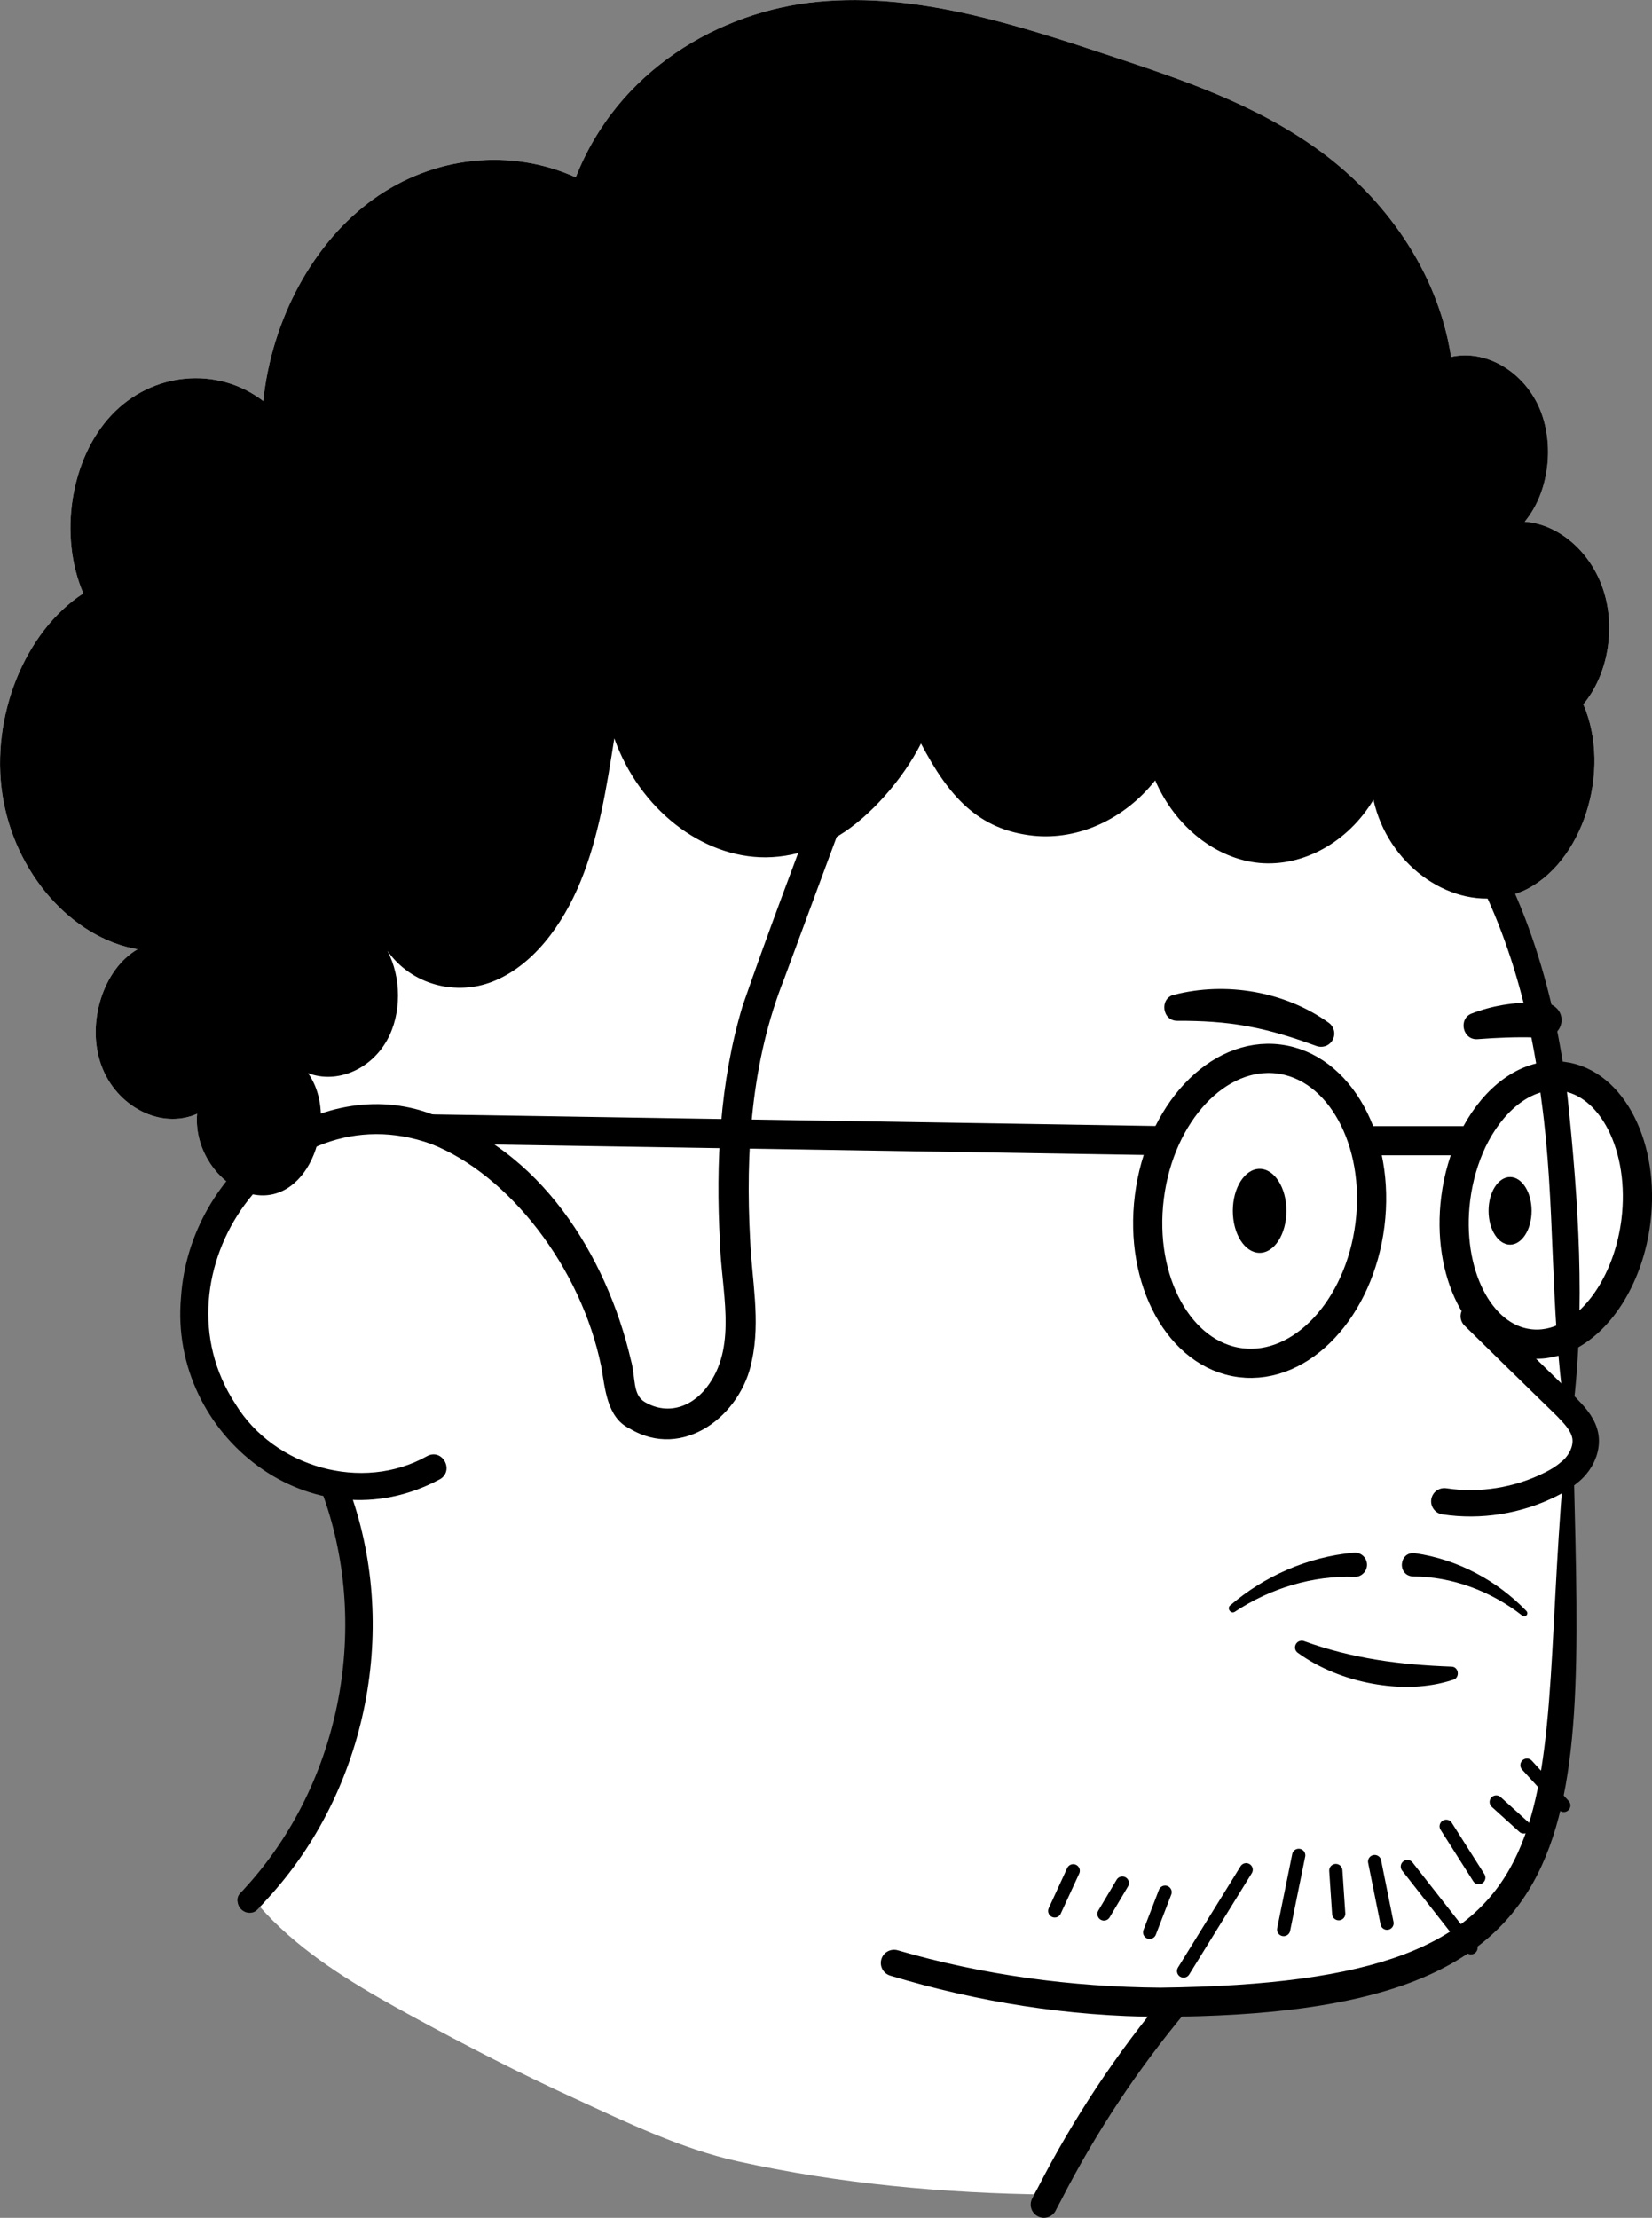 <?xml version="1.0" encoding="UTF-8"?>
<svg id="Layer_1" data-name="Layer 1" xmlns="http://www.w3.org/2000/svg" viewBox="0 0 125.13 167.96">
  <rect x="0" y="0" width="125.13" height="167.96" fill="#808080" stroke="none"/>
  <defs>
    <style>
      .cls-1 {
        fill: #fff;
      }

      .cls-2 {
        stroke-miterlimit: 10;
        stroke-width: 2.21px;
      }

      .cls-2, .cls-3, .cls-4, .cls-5 {
        fill: none;
      }

      .cls-2, .cls-3, .cls-5 {
        stroke: #000;
      }

      .cls-3, .cls-5 {
        stroke-linecap: round;
        stroke-linejoin: round;
      }

      .cls-5 {
        stroke-width: 2px;
      }
    </style>
  </defs>
  <path class="cls-1" d="M123.91,92.5c-.52,4.08-2.59,7.4-5.14,8.7,.03,1.84,.05,3.69,.06,5.53h0c.59,.61,1.14,1.28,1.26,2.09,.11,.79-.21,1.6-.73,2.21-.16,.19-.34,.36-.54,.51-.03,5.34-.18,10.68-.44,16.02-.14,2.69-.34,5.47-.88,8.13-.73,3.61-2.06,7-4.64,9.58-.6,.6-1.24,1.13-1.93,1.61-3.08,2.14-6.92,3.15-10.67,3.77-3.68,.62-7.41,.94-11.14,.98-3.75,4.48-6.99,9.37-9.65,14.57-7.91-.09-15.92-.82-23.6-2.52-4.26-.94-8.46-2.97-12.41-4.79-4.11-1.88-8.14-3.96-12.11-6.12-3.54-1.93-7.09-3.96-10.05-6.71-.78-.72-1.51-1.5-2.19-2.33,4.12-4.42,6.87-10.11,7.77-16.08,.77-5.11,.19-10.42-1.65-15.26-1.38-.23-2.73-.7-3.95-1.39-3.49-1.99-5.89-5.73-6.43-9.72-.54-3.96,.71-8.09,3.2-11.22-1.87-.95-3.33-3.26-3.12-5.71-2.72,1.21-6.12-.52-7.26-3.68-1.15-3.17,.14-7.28,2.75-8.78-5.01-.86-9.34-5.8-10.24-11.72-.9-5.91,1.69-12.34,6.13-15.23-1.88-4.38-.97-10.19,2.11-13.48,3.07-3.29,8.04-3.76,11.52-1.09,.65-6.24,3.82-12.05,8.36-15.3s10.36-3.87,15.31-1.64C46.78,5.34,54.48,.84,61.97,.13c7.5-.71,14.92,1.71,22.17,4.11,5.45,1.81,10.99,3.66,15.82,7.18,4.82,3.52,8.93,9,9.95,15.61,2.59-.58,5.42,1.04,6.66,3.8,1.23,2.77,.77,6.46-1.08,8.68,2.61,.19,5.04,2.32,5.97,5.22,.94,2.9,.31,6.41-1.53,8.61,2.19,5.06-.08,12.1-4.55,14.13-.52,.23-1.06,.4-1.6,.48,.75,1.7,1.39,3.44,1.91,5.21,.4,1.36,.75,2.73,1.05,4.11,.3,1.4,.56,2.8,.77,4.21,.28-.01,.56-.01,.85,.03,3.77,.48,6.25,5.39,5.55,10.99Z"/>
  <g>
    <g>
      <path class="cls-5" d="M89.12,151.63c-3.75,4.48-6.99,9.37-9.65,14.57-.14,.25-.27,.5-.4,.76"/>
      <path d="M98.76,124.28c3.67,1.33,7.3,1.8,11.19,1.94,.55,.01,.65,.84,.13,.99-1.96,.65-4.09,.67-6.12,.3-2.03-.37-4-1.14-5.66-2.34-.23-.16-.28-.48-.11-.71,.13-.18,.37-.25,.58-.18h0Z"/>
      <path d="M88.92,75.34c3.94-1.02,8.42-.26,11.73,2.12,.45,.33,.55,.96,.22,1.41-.28,.38-.76,.5-1.18,.34-1.71-.63-3.4-1.16-5.15-1.48-1.75-.33-3.53-.43-5.35-.42-1.16,.02-1.39-1.69-.27-1.98h0Z"/>
      <path d="M111.49,76.75c1.52-.59,3.17-.85,4.8-.83,.54,.01,1.11-.05,1.6,.42,.6,.55,.49,1.56-.2,1.99-.52,.37-.97,.25-1.45,.24-1.45-.04-2.86,.02-4.32,.13-1.13,.09-1.49-1.55-.44-1.95h0Z"/>
      <path class="cls-5" d="M109.4,113.7c2.72,.41,5.57-.04,8.04-1.28,.49-.24,.96-.52,1.38-.88,.2-.15,.38-.32,.54-.51,.52-.61,.84-1.42,.73-2.21-.12-.81-.67-1.48-1.26-2.08h0c-.1-.12-.21-.22-.31-.32-2.3-2.24-4.6-4.49-6.89-6.74"/>
      <path d="M119.21,111.54c.68,28.02,1.5,41.07-31.33,41.2-6.92-.03-13.83-1.12-20.45-3.12-.53-.16-.83-.72-.67-1.25,.16-.53,.71-.82,1.24-.67,6.46,1.88,13.18,2.78,19.89,2.83,33.02-.38,28.24-12.25,30.53-38.99,.01-.47,.78-.5,.79,0h0Z"/>
      <path d="M33.33,112.02c-9.67,5.22-20.57-3.27-19.62-13.78,.66-9.82,10.55-17.03,18.97-13.87,8.19,2.56,13.25,10.67,15.11,18.64,.37,1.31,.1,2.61,1.05,3.17,1.82,1.07,3.75,.31,4.89-1.39,2.1-3.03,.9-7.13,.8-10.73-.32-5.98-.02-12.1,1.72-17.89,1.93-5.57,4.04-11.13,6.11-16.64,.71-1.85,2.44-6.31,2.86-8.26,.71-2.53,1.75-4.48,4.87-4.47,7.01-.11,13.89-.52,20.8,1.06,17.72,3.53,25.89,18.45,27.85,35.26,.82,7.87,1.35,15.75,.41,23.63-.08,.37-.57,.38-.64,0-1.13-7.74-.68-15.65-1.75-23.38-1.91-15.87-9.49-30.14-26.33-33.39-6.56-1.49-13.55-1.06-20.23-.94-2.18,0-2.21,1.15-2.82,2.88-.37,1.81-2.18,6.58-2.88,8.42-.78,2.1-4.42,11.92-5.1,13.78-2.5,6.28-2.94,13.1-2.58,19.81,.12,2.91,.8,6.08,.13,9.11-.77,4.13-5.21,7.6-9.27,5.14-1.73-.83-1.85-3.09-2.14-4.69-1.53-7.53-7-14.53-12.87-16.85-11.43-4.15-21.32,9.83-14.83,19.7,2.93,4.79,9.6,6.69,14.5,3.94,1.17-.63,2.1,1.09,.98,1.75h0Z"/>
      <path d="M17.99,144.01c-.05-.55,.31-.69,.52-.97,7.38-8.01,9.65-20.13,5.78-30.3-.44-1.22,1.38-1.94,1.87-.71,4.17,10.47,1.91,23.01-5.58,31.41,0,0-.75,.83-.75,.83-.28,.25-.43,.62-.98,.59-.46-.03-.82-.4-.85-.85h0Z"/>
      <ellipse cx="95.41" cy="91.7" rx="2.03" ry="3.18"/>
      <ellipse cx="114.38" cy="91.7" rx="1.63" ry="2.56"/>
    </g>
    <path d="M119.93,53.34c2.19,5.06-.08,12.1-4.55,14.13-.52,.23-1.06,.4-1.6,.48-4.13,.73-8.67-2.52-9.75-7.38-1.92,3.2-5.31,5.08-8.61,4.79-3.31-.3-6.42-2.76-7.92-6.26-2.33,2.95-5.83,4.54-9.23,4.19-4.21-.45-6.42-3.01-8.51-6.98-1.37,2.7-3.85,5.54-6.24,6.98-.54,.33-1.09,.61-1.67,.84-1.23,.52-2.54,.79-3.85,.8-4.86,.02-9.58-3.69-11.47-9.01-.58,3.7-1.17,7.44-2.55,10.82s-3.66,6.42-6.67,7.6c-2.76,1.09-6.14,.27-7.97-2.34,1.07,2.01,1.09,4.78-.02,6.77-1.25,2.25-3.83,3.33-5.99,2.5,.84,1.17,1.11,2.74,.92,4.24-.24,2.14-1.4,4.17-3.16,4.81-1.01,.37-2.08,.23-3.04-.26-1.87-.95-3.33-3.26-3.12-5.71-2.72,1.21-6.12-.52-7.26-3.68-1.15-3.17,.14-7.28,2.75-8.78-5.01-.86-9.34-5.8-10.24-11.72-.9-5.91,1.69-12.34,6.13-15.23-1.88-4.38-.97-10.19,2.11-13.48,3.07-3.29,8.04-3.76,11.52-1.09,.65-6.24,3.82-12.05,8.36-15.3s10.36-3.87,15.31-1.64C46.78,5.34,54.48,.84,61.97,.13c7.5-.71,14.92,1.71,22.17,4.11,5.45,1.81,10.99,3.66,15.82,7.18,4.82,3.52,8.93,9,9.95,15.61,2.59-.58,5.42,1.04,6.66,3.8,1.23,2.77,.77,6.46-1.08,8.68,2.61,.19,5.04,2.32,5.97,5.22,.94,2.9,.31,6.41-1.53,8.61Z"/>
    <g>
      <ellipse class="cls-2" cx="95.41" cy="91.7" rx="11.59" ry="8.42" transform="translate(-7.48 174.92) rotate(-82.83)"/>
      <path class="cls-2" d="M123.91,92.5c-.52,4.08-2.59,7.4-5.14,8.7-.94,.48-1.94,.69-2.96,.56-3.77-.47-6.25-5.39-5.55-10.98,.2-1.61,.65-3.09,1.26-4.39,1.38-2.86,3.61-4.78,5.99-4.91,.28-.01,.56-.01,.85,.03,3.77,.48,6.25,5.39,5.55,10.99Z"/>
      <line class="cls-2" x1="32.66" y1="85.5" x2="88.22" y2="86.39"/>
      <line class="cls-2" x1="103.22" y1="86.39" x2="111.54" y2="86.39"/>
    </g>
    <g>
      <path d="M102.59,119.42c-3.12-.11-6.34,.84-9.05,2.64-.3,.21-.64-.25-.36-.48,2.56-2.2,5.85-3.67,9.35-3.99,.51-.05,.96,.32,1.01,.83,.05,.54-.4,1.02-.94,1h0Z"/>
      <path d="M107.18,117.63c3.28,.47,6.26,2.11,8.44,4.38,.09,.09,.09,.24,0,.33-.09,.08-.22,.09-.31,.02-2.41-1.89-5.36-2.96-8.26-2.97-1.25-.04-1.1-1.92,.14-1.76h0Z"/>
      <g>
        <path class="cls-3" d="M94.39,141.6c-1.58,2.56-3.16,5.12-4.74,7.67"/>
        <path class="cls-3" d="M98.37,140.51l-1.14,5.62"/>
        <path class="cls-3" d="M101.18,141.66l.22,3.27"/>
        <path class="cls-3" d="M104.12,140.98c.31,1.56,.63,3.12,.94,4.67"/>
        <path class="cls-3" d="M106.6,141.36c1.61,2.05,3.21,4.1,4.82,6.15"/>
        <path class="cls-3" d="M81.29,141.68l-1.4,3.04"/>
        <path class="cls-3" d="M88.25,143.3l-1.17,3.04"/>
        <path class="cls-3" d="M85.01,142.61l-1.39,2.34"/>
        <path class="cls-3" d="M109.54,138.31l2.47,3.89"/>
        <path class="cls-3" d="M113.33,136.47l2.09,1.89"/>
        <path class="cls-3" d="M115.66,133.68l2.79,3.05"/>
      </g>
    </g>
  </g>
  <path class="cls-4" d="M19.11,143.73c.68,.83,1.41,1.61,2.19,2.33,2.96,2.75,6.51,4.78,10.05,6.71,3.97,2.16,8,4.24,12.11,6.12,3.95,1.82,8.15,3.85,12.41,4.79,7.68,1.7,15.69,2.43,23.6,2.52"/>
</svg>